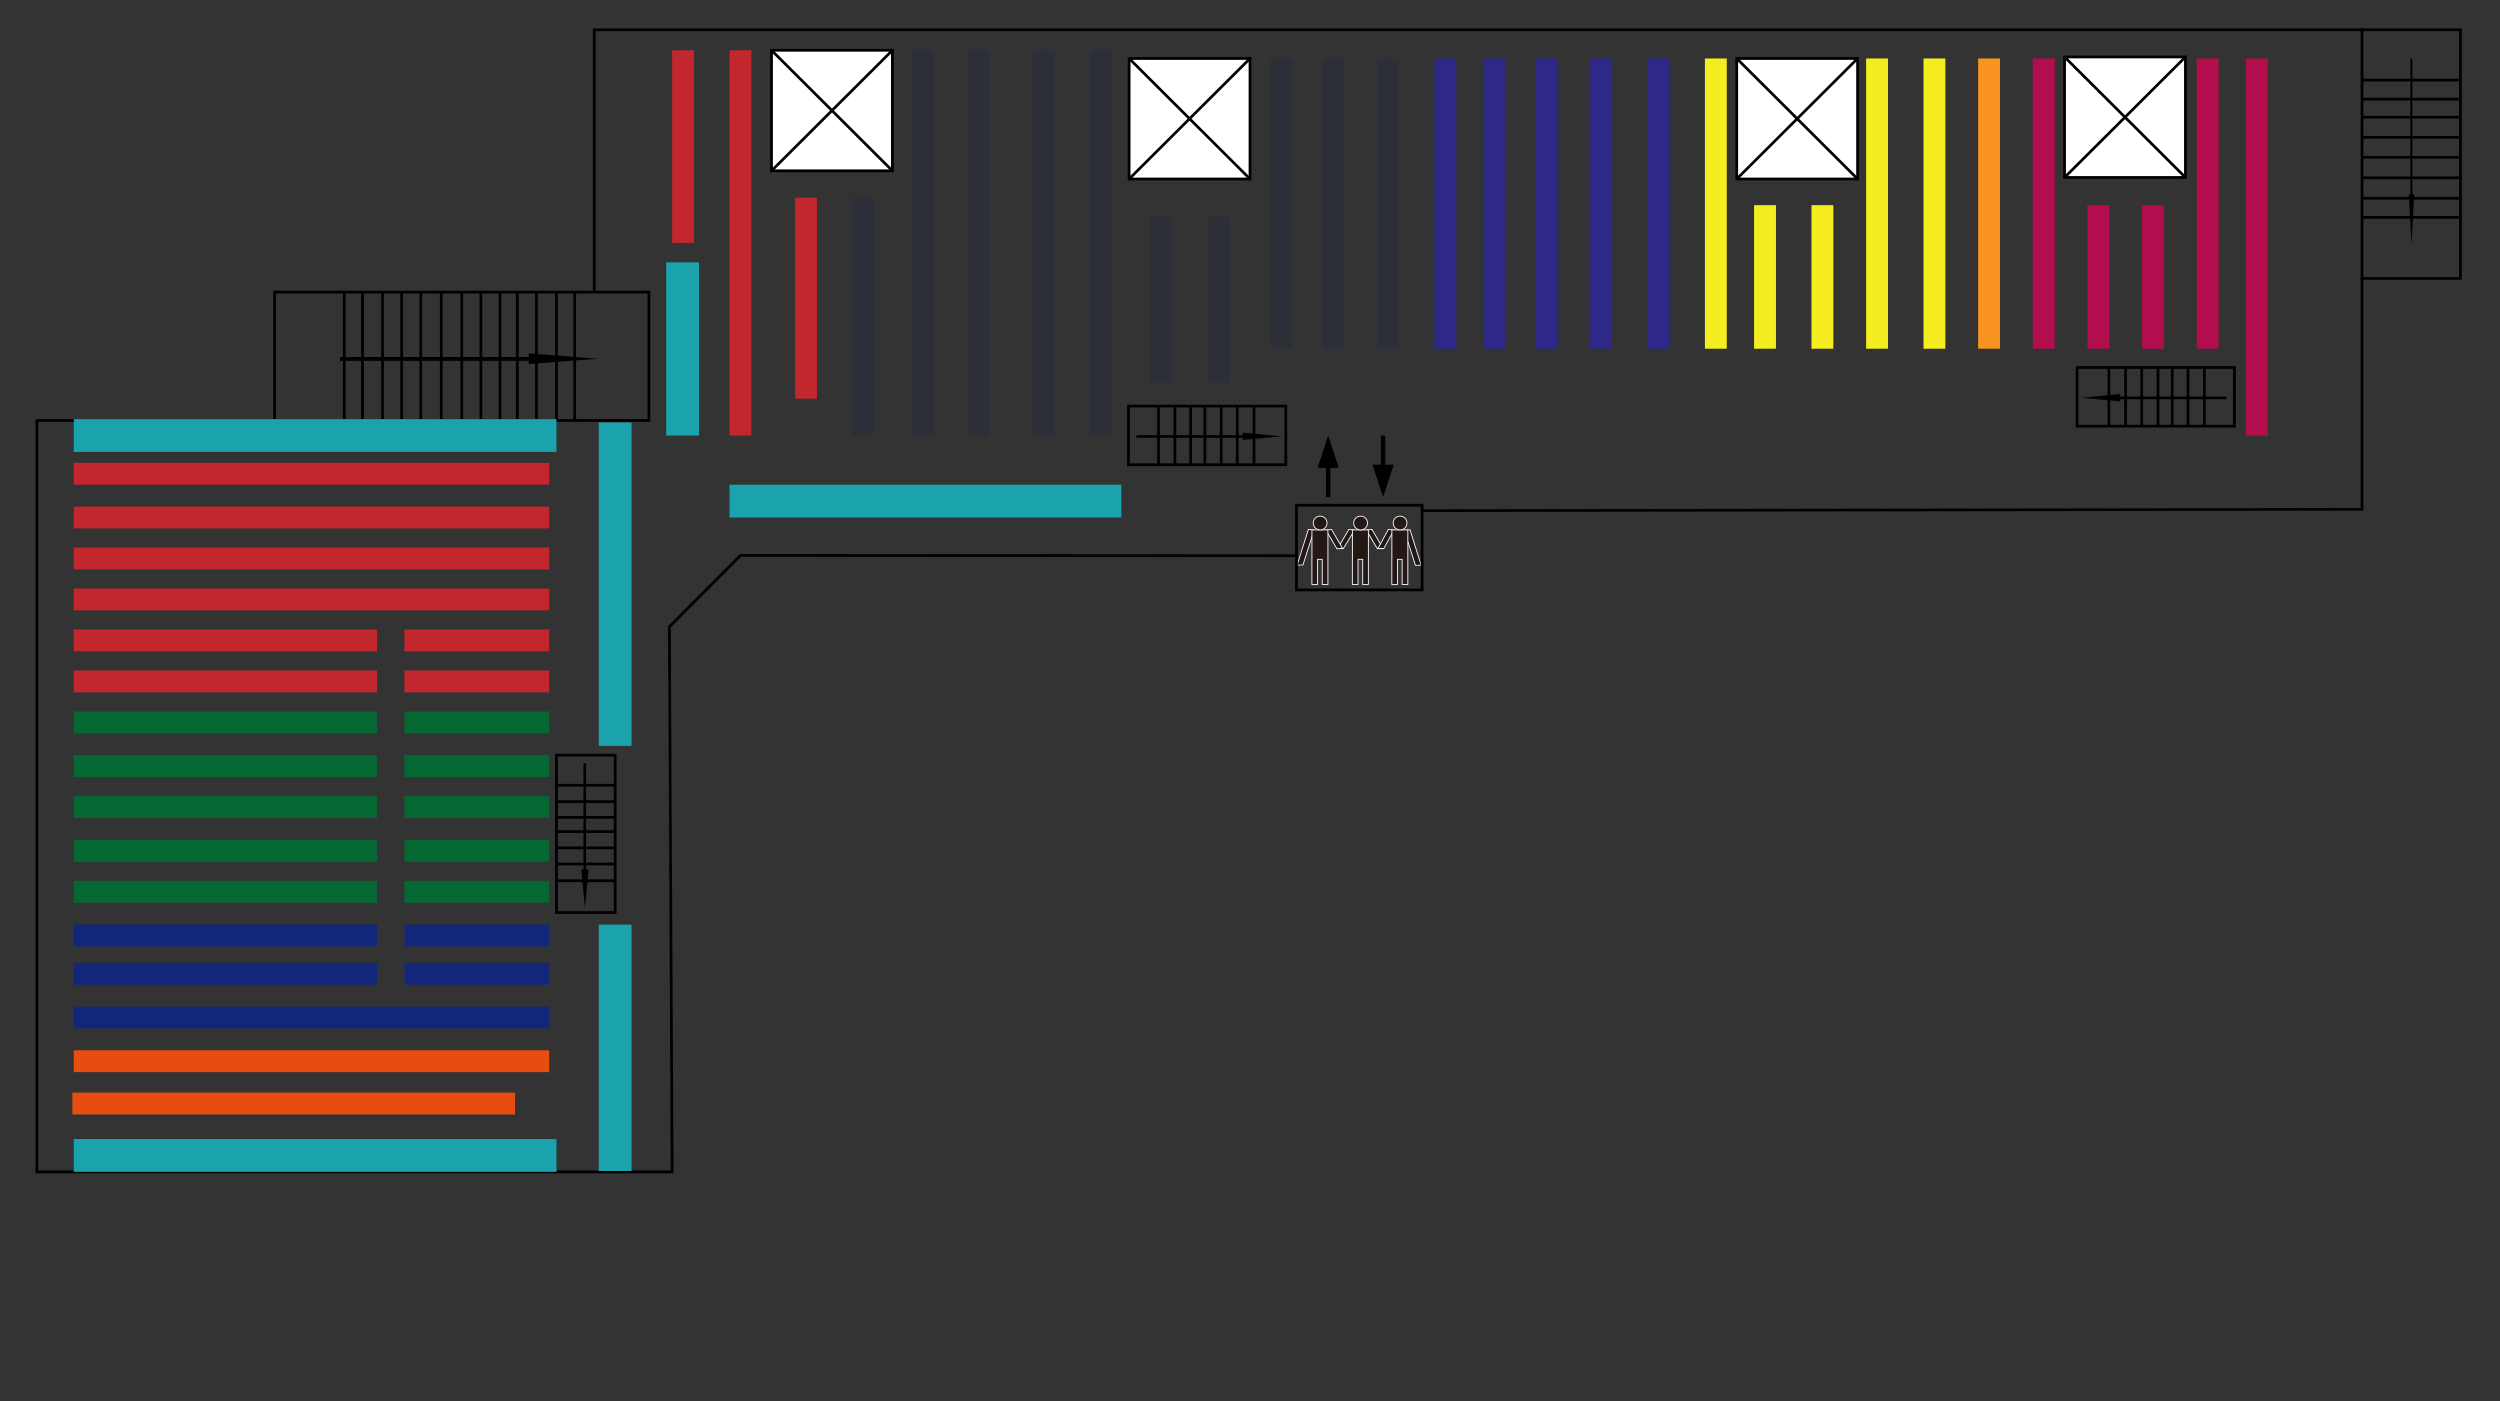 <?xml version="1.0" encoding="utf-8"?>
<!-- Generator: Adobe Illustrator 16.0.4, SVG Export Plug-In . SVG Version: 6.00 Build 0)  -->
<!DOCTYPE svg PUBLIC "-//W3C//DTD SVG 1.1//EN" "http://www.w3.org/Graphics/SVG/1.1/DTD/svg11.dtd">
<svg version="1.1" id="DrexelFloor2" xmlns="http://www.w3.org/2000/svg" xmlns:xlink="http://www.w3.org/1999/xlink" x="0px"
	 y="0px" width="910px" height="510px" viewBox="0 0 910 510" enable-background="new 0 0 910 510" xml:space="preserve">
<rect x="0" y="0" width="910" height="510" fill="#333333" stroke="none"/>
<g id="outline">
	<rect id="stair_3_" x="859.776" y="10.841" fill="none" stroke="#000000" stroke-miterlimit="10" width="35.803" height="90.503"/>
	
		<rect id="stair_4_" x="99.951" y="106.317" fill="none" stroke="#000000" stroke-miterlimit="10" width="136.251" height="46.743"/>
	<polyline fill="none" stroke="#000000" stroke-miterlimit="10" points="216.312,105.82 216.312,10.841 860.273,10.841 	"/>
	<polyline fill="none" stroke="#000000" stroke-miterlimit="10" points="99.454,153.06 13.426,153.06 13.426,426.558 
		244.656,426.558 243.661,228.147 269.519,202.17 471.907,202.29 	"/>
	<g>
		<g>
			<g>
				<g>
					<g>
						<polygon fill="#231815" stroke="#FFFFFF" stroke-width="0.314" points="490.961,192.727 486.887,199.712 488.988,199.68 
							493.051,192.943 						"/>
						<polygon fill="#231815" stroke="#FFFFFF" stroke-width="0.314" points="499.407,192.727 503.447,199.706 501.35,199.696 
							497.318,192.943 						"/>
						<polygon fill="#231815" stroke="#FFFFFF" stroke-width="0.314" points="492.271,203.324 492.271,192.894 498.089,192.894 
							498.089,203.665 498.086,203.665 498.086,212.732 496.021,212.732 496.021,203.595 494.321,203.595 494.321,212.732 
							492.26,212.732 492.26,203.324 						"/>
						<g>
							<circle fill="#231815" stroke="#FFFFFF" stroke-width="0.314" cx="495.258" cy="190.38" r="2.514"/>
						</g>
					</g>
				</g>
				<g>
					<g>
						<polygon fill="#231815" stroke="#FFFFFF" stroke-width="0.314" points="476.238,192.727 472.166,205.679 474.266,205.647 
							478.328,192.943 						"/>
						<polygon fill="#231815" stroke="#FFFFFF" stroke-width="0.314" points="511.146,193.046 515.209,205.75 517.309,205.782 
							513.236,192.83 						"/>
						<polygon fill="#231815" stroke="#FFFFFF" stroke-width="0.314" points="484.684,192.727 488.753,199.692 486.637,199.716 
							482.596,192.943 						"/>
						<polygon fill="#231815" stroke="#FFFFFF" stroke-width="0.314" points="477.548,203.324 477.548,192.894 483.365,192.894 
							483.365,203.665 483.364,203.665 483.364,212.732 481.301,212.732 481.301,203.595 479.6,203.595 479.6,212.732 
							477.536,212.732 477.536,203.324 						"/>
						<g>
							<circle fill="#231815" stroke="#FFFFFF" stroke-width="0.314" cx="480.537" cy="190.38" r="2.513"/>
						</g>
					</g>
				</g>
				<g>
					<g>
						<polygon fill="#231815" stroke="#FFFFFF" stroke-width="0.314" points="505.328,192.727 501.575,199.677 503.682,199.68 
							507.418,192.943 						"/>
						<polygon fill="#231815" stroke="#FFFFFF" stroke-width="0.314" points="506.64,203.324 506.64,192.894 512.455,192.894 
							512.455,203.665 512.455,203.665 512.455,212.732 510.391,212.732 510.391,203.595 508.689,203.595 508.689,212.732 
							506.627,212.732 506.627,203.324 						"/>
						<g>
							<circle fill="#231815" stroke="#FFFFFF" stroke-width="0.314" cx="509.627" cy="190.38" r="2.513"/>
						</g>
					</g>
				</g>
			</g>
			<path fill="#231815" stroke="#FFFFFF" stroke-miterlimit="10" d="M113.377-62.257"/>
			<rect x="471.907" y="183.891" fill="none" stroke="#000000" width="45.748" height="30.831"/>
			<g>
				<g>
					<g>
						<polygon points="484.256,170.295 487.322,170.295 483.461,158.53 479.592,170.295 482.658,170.295 482.658,180.907 
							484.256,180.907 						"/>
					</g>
				</g>
			</g>
			<g>
				<g>
					<g>
						<polygon points="504.247,158.53 502.648,158.53 502.648,169.142 499.582,169.142 503.452,180.907 507.312,169.142 
							504.247,169.142 						"/>
					</g>
				</g>
			</g>
		</g>
	</g>
	<polyline fill="none" stroke="#000000" stroke-miterlimit="10" points="517.655,185.878 859.776,185.382 859.776,101.344 	"/>
	<g id="stair">
		<g>
			<line fill="none" stroke="#000000" stroke-miterlimit="10" x1="125.312" y1="106.317" x2="125.312" y2="153.06"/>
			<line fill="none" stroke="#000000" stroke-miterlimit="10" x1="131.942" y1="106.317" x2="131.942" y2="153.06"/>
			<line fill="none" stroke="#000000" stroke-miterlimit="10" x1="139.235" y1="106.317" x2="139.235" y2="153.06"/>
			<line fill="none" stroke="#000000" stroke-miterlimit="10" x1="146.197" y1="106.317" x2="146.197" y2="153.06"/>
			<line fill="none" stroke="#000000" stroke-miterlimit="10" x1="153.159" y1="106.317" x2="153.159" y2="153.06"/>
			<line fill="none" stroke="#000000" stroke-miterlimit="10" x1="160.618" y1="106.317" x2="160.618" y2="153.06"/>
			<line fill="none" stroke="#000000" stroke-miterlimit="10" x1="168.077" y1="106.317" x2="168.077" y2="153.06"/>
			<line fill="none" stroke="#000000" stroke-miterlimit="10" x1="175.038" y1="106.317" x2="175.038" y2="153.06"/>
			<line fill="none" stroke="#000000" stroke-miterlimit="10" x1="182" y1="106.317" x2="182" y2="153.06"/>
			<line fill="none" stroke="#000000" stroke-miterlimit="10" x1="188.298" y1="106.317" x2="188.298" y2="153.06"/>
			<line fill="none" stroke="#000000" stroke-miterlimit="10" x1="195.26" y1="106.317" x2="195.26" y2="153.06"/>
			<line fill="none" stroke="#000000" stroke-miterlimit="10" x1="202.554" y1="106.317" x2="202.554" y2="153.06"/>
			<line fill="none" stroke="#000000" stroke-miterlimit="10" x1="209.184" y1="106.317" x2="209.184" y2="153.06"/>
			<polygon points="192.445,128.634 217.667,130.58 192.445,132.51 192.445,131.354 123.791,131.354 123.791,129.959 
				192.445,129.959 			"/>
		</g>
		<g>
			<line fill="none" stroke="#000000" stroke-miterlimit="10" x1="859.776" y1="29.149" x2="895.579" y2="29.149"/>
			<line fill="none" stroke="#000000" stroke-miterlimit="10" x1="860.107" y1="36.081" x2="895.91" y2="36.081"/>
			<line fill="none" stroke="#000000" stroke-miterlimit="10" x1="859.776" y1="57.253" x2="895.579" y2="57.253"/>
			<line fill="none" stroke="#000000" stroke-miterlimit="10" x1="859.776" y1="49.974" x2="895.579" y2="49.974"/>
			<line fill="none" stroke="#000000" stroke-miterlimit="10" x1="859.776" y1="42.667" x2="895.579" y2="42.667"/>
			<line fill="none" stroke="#000000" stroke-miterlimit="10" x1="860.107" y1="64.734" x2="895.91" y2="64.734"/>
			<line fill="none" stroke="#000000" stroke-miterlimit="10" x1="860.107" y1="72.171" x2="895.91" y2="72.171"/>
			<line fill="none" stroke="#000000" stroke-miterlimit="10" x1="860.107" y1="79.133" x2="895.91" y2="79.133"/>
			<polygon points="878.78,70.764 877.784,88.941 876.793,70.764 877.386,70.764 877.386,21.284 878.102,21.284 878.102,70.764 			
				"/>
		</g>
	</g>
	<line fill="none" stroke="#000000" stroke-miterlimit="10" x1="280.833" y1="18.301" x2="324.833" y2="62.167"/>
	<rect x="280.833" y="18.301" fill="#FFFFFF" stroke="#000000" stroke-miterlimit="10" width="44" height="43.866"/>
	<line fill="none" stroke="#000000" stroke-miterlimit="10" x1="324.833" y1="18.301" x2="280.833" y2="62.167"/>
	<rect x="411" y="21.284" fill="#FFFFFF" stroke="#000000" stroke-miterlimit="10" width="44" height="43.866"/>
	<line fill="none" stroke="#000000" stroke-miterlimit="10" x1="411" y1="21.284" x2="455" y2="65.15"/>
	<line fill="none" stroke="#000000" stroke-miterlimit="10" x1="455" y1="21.284" x2="411" y2="65.15"/>
	<rect x="632.167" y="21.284" fill="#FFFFFF" stroke="#000000" stroke-miterlimit="10" width="44" height="43.866"/>
	<line fill="none" stroke="#000000" stroke-miterlimit="10" x1="632.167" y1="21.284" x2="676.167" y2="65.15"/>
	<line fill="none" stroke="#000000" stroke-miterlimit="10" x1="676.167" y1="21.284" x2="632.167" y2="65.15"/>
	<rect x="751.5" y="20.733" fill="#FFFFFF" stroke="#000000" stroke-miterlimit="10" width="44" height="43.866"/>
	<line fill="none" stroke="#000000" stroke-miterlimit="10" x1="751.5" y1="20.733" x2="795.5" y2="64.6"/>
	<line fill="none" stroke="#000000" stroke-miterlimit="10" x1="795.5" y1="20.733" x2="751.5" y2="64.6"/>
	<g id="lstair">
		<line fill="none" stroke="#000000" stroke-miterlimit="10" x1="202.631" y1="320.596" x2="223.992" y2="320.596"/>
		<line fill="none" stroke="#000000" stroke-miterlimit="10" x1="202.631" y1="314.5" x2="223.992" y2="314.5"/>
		<line fill="none" stroke="#000000" stroke-miterlimit="10" x1="202.631" y1="308.64" x2="223.992" y2="308.64"/>
		<line fill="none" stroke="#000000" stroke-miterlimit="10" x1="202.631" y1="302.699" x2="223.992" y2="302.699"/>
		<line fill="none" stroke="#000000" stroke-miterlimit="10" x1="202.554" y1="297.527" x2="223.916" y2="297.527"/>
		<line fill="none" stroke="#000000" stroke-miterlimit="10" x1="202.631" y1="291.787" x2="223.992" y2="291.787"/>
		<line fill="none" stroke="#000000" stroke-miterlimit="10" x1="202.554" y1="285.833" x2="223.916" y2="285.833"/>
		<rect x="202.554" y="274.891" fill="none" stroke="#000000" stroke-miterlimit="10" width="21.361" height="57.275"/>
		<line fill="none" stroke="#000000" stroke-miterlimit="10" x1="456.464" y1="169.096" x2="456.464" y2="147.734"/>
		<line fill="none" stroke="#000000" stroke-miterlimit="10" x1="450.368" y1="169.096" x2="450.368" y2="147.734"/>
		<line fill="none" stroke="#000000" stroke-miterlimit="10" x1="444.508" y1="169.096" x2="444.508" y2="147.734"/>
		<line fill="none" stroke="#000000" stroke-miterlimit="10" x1="438.567" y1="169.096" x2="438.567" y2="147.734"/>
		<line fill="none" stroke="#000000" stroke-miterlimit="10" x1="433.396" y1="169.172" x2="433.396" y2="147.811"/>
		<line fill="none" stroke="#000000" stroke-miterlimit="10" x1="427.655" y1="169.096" x2="427.655" y2="147.734"/>
		<line fill="none" stroke="#000000" stroke-miterlimit="10" x1="421.701" y1="169.172" x2="421.701" y2="147.811"/>
		<rect x="410.759" y="147.811" fill="none" stroke="#000000" stroke-miterlimit="10" width="57.275" height="21.361"/>
		<line fill="none" stroke="#000000" stroke-miterlimit="10" x1="767.626" y1="155.058" x2="767.626" y2="133.696"/>
		<line fill="none" stroke="#000000" stroke-miterlimit="10" x1="773.722" y1="155.058" x2="773.722" y2="133.696"/>
		<line fill="none" stroke="#000000" stroke-miterlimit="10" x1="779.582" y1="155.058" x2="779.582" y2="133.696"/>
		<line fill="none" stroke="#000000" stroke-miterlimit="10" x1="785.521" y1="155.058" x2="785.521" y2="133.696"/>
		<line fill="none" stroke="#000000" stroke-miterlimit="10" x1="790.693" y1="155.134" x2="790.693" y2="133.773"/>
		<line fill="none" stroke="#000000" stroke-miterlimit="10" x1="796.435" y1="155.058" x2="796.435" y2="133.696"/>
		<line fill="none" stroke="#000000" stroke-miterlimit="10" x1="802.389" y1="155.134" x2="802.389" y2="133.773"/>
		<rect x="756.056" y="133.773" fill="none" stroke="#000000" stroke-miterlimit="10" width="57.275" height="21.361"/>
		<g>
			<polygon points="214.244,316.48 212.909,330.695 211.585,316.48 212.378,316.48 212.378,277.787 213.335,277.787 213.335,316.48 
							"/>
			<polygon points="452.349,157.483 466.562,158.817 452.349,160.142 452.349,159.349 413.655,159.349 413.655,158.392 
				452.349,158.392 			"/>
			<polygon points="771.741,143.445 757.526,144.779 771.741,146.104 771.741,145.311 810.435,145.311 810.435,144.354 
				771.741,144.354 			"/>
		</g>
	</g>
	<line fill="none" stroke="#000000" stroke-miterlimit="10" x1="280.833" y1="18.301" x2="324.833" y2="62.167"/>
</g>
<g id="active">
	<g id="studyStation">
		<rect x="217.948" y="153.787" fill="#1AA3AD" width="11.935" height="117.712"/>
		<rect x="217.948" y="336.552" fill="#1AA3AD" width="11.935" height="89.692"/>
		<rect x="26.853" y="152.563" fill="#1AA3AD" width="175.702" height="11.934"/>
		<rect x="26.853" y="414.623" fill="#1AA3AD" width="175.702" height="11.935"/>
		<rect x="265.541" y="176.432" fill="#1AA3AD" width="142.628" height="11.935"/>
		<rect x="242.502" y="95.5" fill="#1AA3AD" width="11.935" height="63.031"/>
	</g>
	<rect id="s45" x="817.508" y="21.284" fill="#B20D4C" width="7.957" height="137.246"/>
	<rect id="s44" x="799.606" y="21.284" fill="#B20D4C" width="7.956" height="105.649"/>
	<rect id="s41" x="739.935" y="21.284" fill="#B20D4C" width="7.956" height="105.649"/>
	<rect id="s40" x="720.044" y="21.284" fill="#F7931E" width="7.956" height="105.649"/>
	<rect id="s39" x="700.153" y="21.284" fill="#F4EE21" width="7.956" height="105.649"/>
	<rect id="s35" x="620.59" y="21.284" fill="#F4EE21" width="7.957" height="105.649"/>
	<rect id="s34" x="599.705" y="21.284" fill="#2E2989" width="7.956" height="105.649"/>
	<rect id="s33" x="578.819" y="21.284" fill="#2E2989" width="7.957" height="105.649"/>
	<rect id="s32" x="558.929" y="21.284" fill="#2E2989" width="7.956" height="105.649"/>
	<rect id="s31" x="540.033" y="21.284" fill="#2E2989" width="7.956" height="105.649"/>
	<rect id="s30" x="522.131" y="21.284" fill="#2E2989" width="7.957" height="105.649"/>
	<rect id="s29" x="501.246" y="21.284" fill="#2D2F38" width="7.956" height="105.649"/>
	<rect id="s28" x="481.355" y="21.284" fill="#2D2F38" width="7.955" height="105.649"/>
	<rect id="s27" x="462.459" y="21.284" fill="#2D2F38" width="7.956" height="105.649"/>
	<rect id="s26" x="439.585" y="78.805" fill="#2D2F38" width="7.956" height="60.505"/>
	<rect id="s25" x="418.699" y="78.805" fill="#2D2F38" width="7.956" height="60.505"/>
	<rect id="s24" x="396.819" y="18.301" fill="#2D2F38" width="7.957" height="140.229"/>
	<rect id="s23" x="375.935" y="18.301" fill="#2D2F38" width="7.956" height="140.229"/>
	<rect id="s22" x="352.065" y="18.301" fill="#2D2F38" width="7.957" height="140.229"/>
	<rect id="s21" x="332.175" y="18.301" fill="#2D2F38" width="7.957" height="140.229"/>
	<rect id="s20" x="310.295" y="71.954" fill="#2D2F38" width="7.957" height="86.577"/>
	<rect id="s19" x="289.41" y="71.954" fill="#C1272D" width="7.957" height="73.163"/>
	<rect id="s18" x="265.541" y="18.301" fill="#C1272D" width="7.956" height="140.229"/>
	<rect id="s17" x="244.656" y="18.301" fill="#C1272D" width="7.956" height="70.114"/>
	<rect id="s38" x="679.268" y="21.284" fill="#F4EE21" width="7.956" height="105.649"/>
	<rect id="s37" x="659.377" y="74.68" fill="#F4EE21" width="7.956" height="52.254"/>
	<rect id="s42" x="759.825" y="74.68" fill="#B20D4C" width="7.956" height="52.254"/>
	<rect id="s43" x="779.716" y="74.68" fill="#B20D4C" width="7.956" height="52.254"/>
	<rect id="s36" x="638.492" y="74.68" fill="#F4EE21" width="7.956" height="52.254"/>
	<rect id="s16" x="26.853" y="168.476" fill="#C1272D" width="173.049" height="7.956"/>
	<rect id="s15" x="26.853" y="184.388" fill="#C1272D" width="173.049" height="7.956"/>
	<rect id="s14" x="26.853" y="199.306" fill="#C1272D" width="173.049" height="7.956"/>
	<rect id="s13" x="26.853" y="214.224" fill="#C1272D" width="173.049" height="7.956"/>
	<rect id="s3" x="26.853" y="366.388" fill="#13277A" width="173.049" height="7.956"/>
	<rect id="s2" x="26.853" y="382.301" fill="#E84D10" width="173.049" height="7.956"/>
	<rect id="s1" x="26.355" y="397.716" fill="#E84D10" width="161.115" height="7.956"/>
	<g id="s12">
		<rect x="26.853" y="229.142" fill="#C1272D" width="110.394" height="7.956"/>
		<rect x="147.191" y="229.142" fill="#C1272D" width="52.71" height="7.956"/>
	</g>
	<g id="s11">
		<rect x="26.853" y="244.06" fill="#C1272D" width="110.394" height="7.957"/>
		<rect x="147.191" y="244.06" fill="#C1272D" width="52.71" height="7.957"/>
	</g>
	<g id="s10">
		<rect x="26.853" y="258.979" fill="#056832" width="110.394" height="7.957"/>
		<rect x="147.191" y="258.979" fill="#056832" width="52.71" height="7.957"/>
	</g>
	<g id="s9">
		<rect x="26.853" y="274.891" fill="#056832" width="110.394" height="7.957"/>
		<rect x="147.191" y="274.891" fill="#056832" width="52.71" height="7.957"/>
	</g>
	<g id="s8">
		<rect x="26.853" y="289.809" fill="#056832" width="110.394" height="7.957"/>
		<rect x="147.191" y="289.809" fill="#056832" width="52.71" height="7.957"/>
	</g>
	<g id="s7">
		<rect x="26.853" y="305.721" fill="#056832" width="110.394" height="7.957"/>
		<rect x="147.191" y="305.721" fill="#056832" width="52.71" height="7.957"/>
	</g>
	<g id="s6">
		<rect x="26.853" y="320.64" fill="#056832" width="110.394" height="7.956"/>
		<rect x="147.191" y="320.64" fill="#056832" width="52.71" height="7.956"/>
	</g>
	<g id="s5">
		<rect x="26.853" y="336.552" fill="#13277A" width="110.394" height="7.956"/>
		<rect x="147.191" y="336.552" fill="#13277A" width="52.71" height="7.956"/>
	</g>
	<g id="s4">
		<rect x="26.853" y="350.476" fill="#13277A" width="110.394" height="7.956"/>
		<rect x="147.191" y="350.476" fill="#13277A" width="52.71" height="7.956"/>
	</g>
</g>
</svg>
